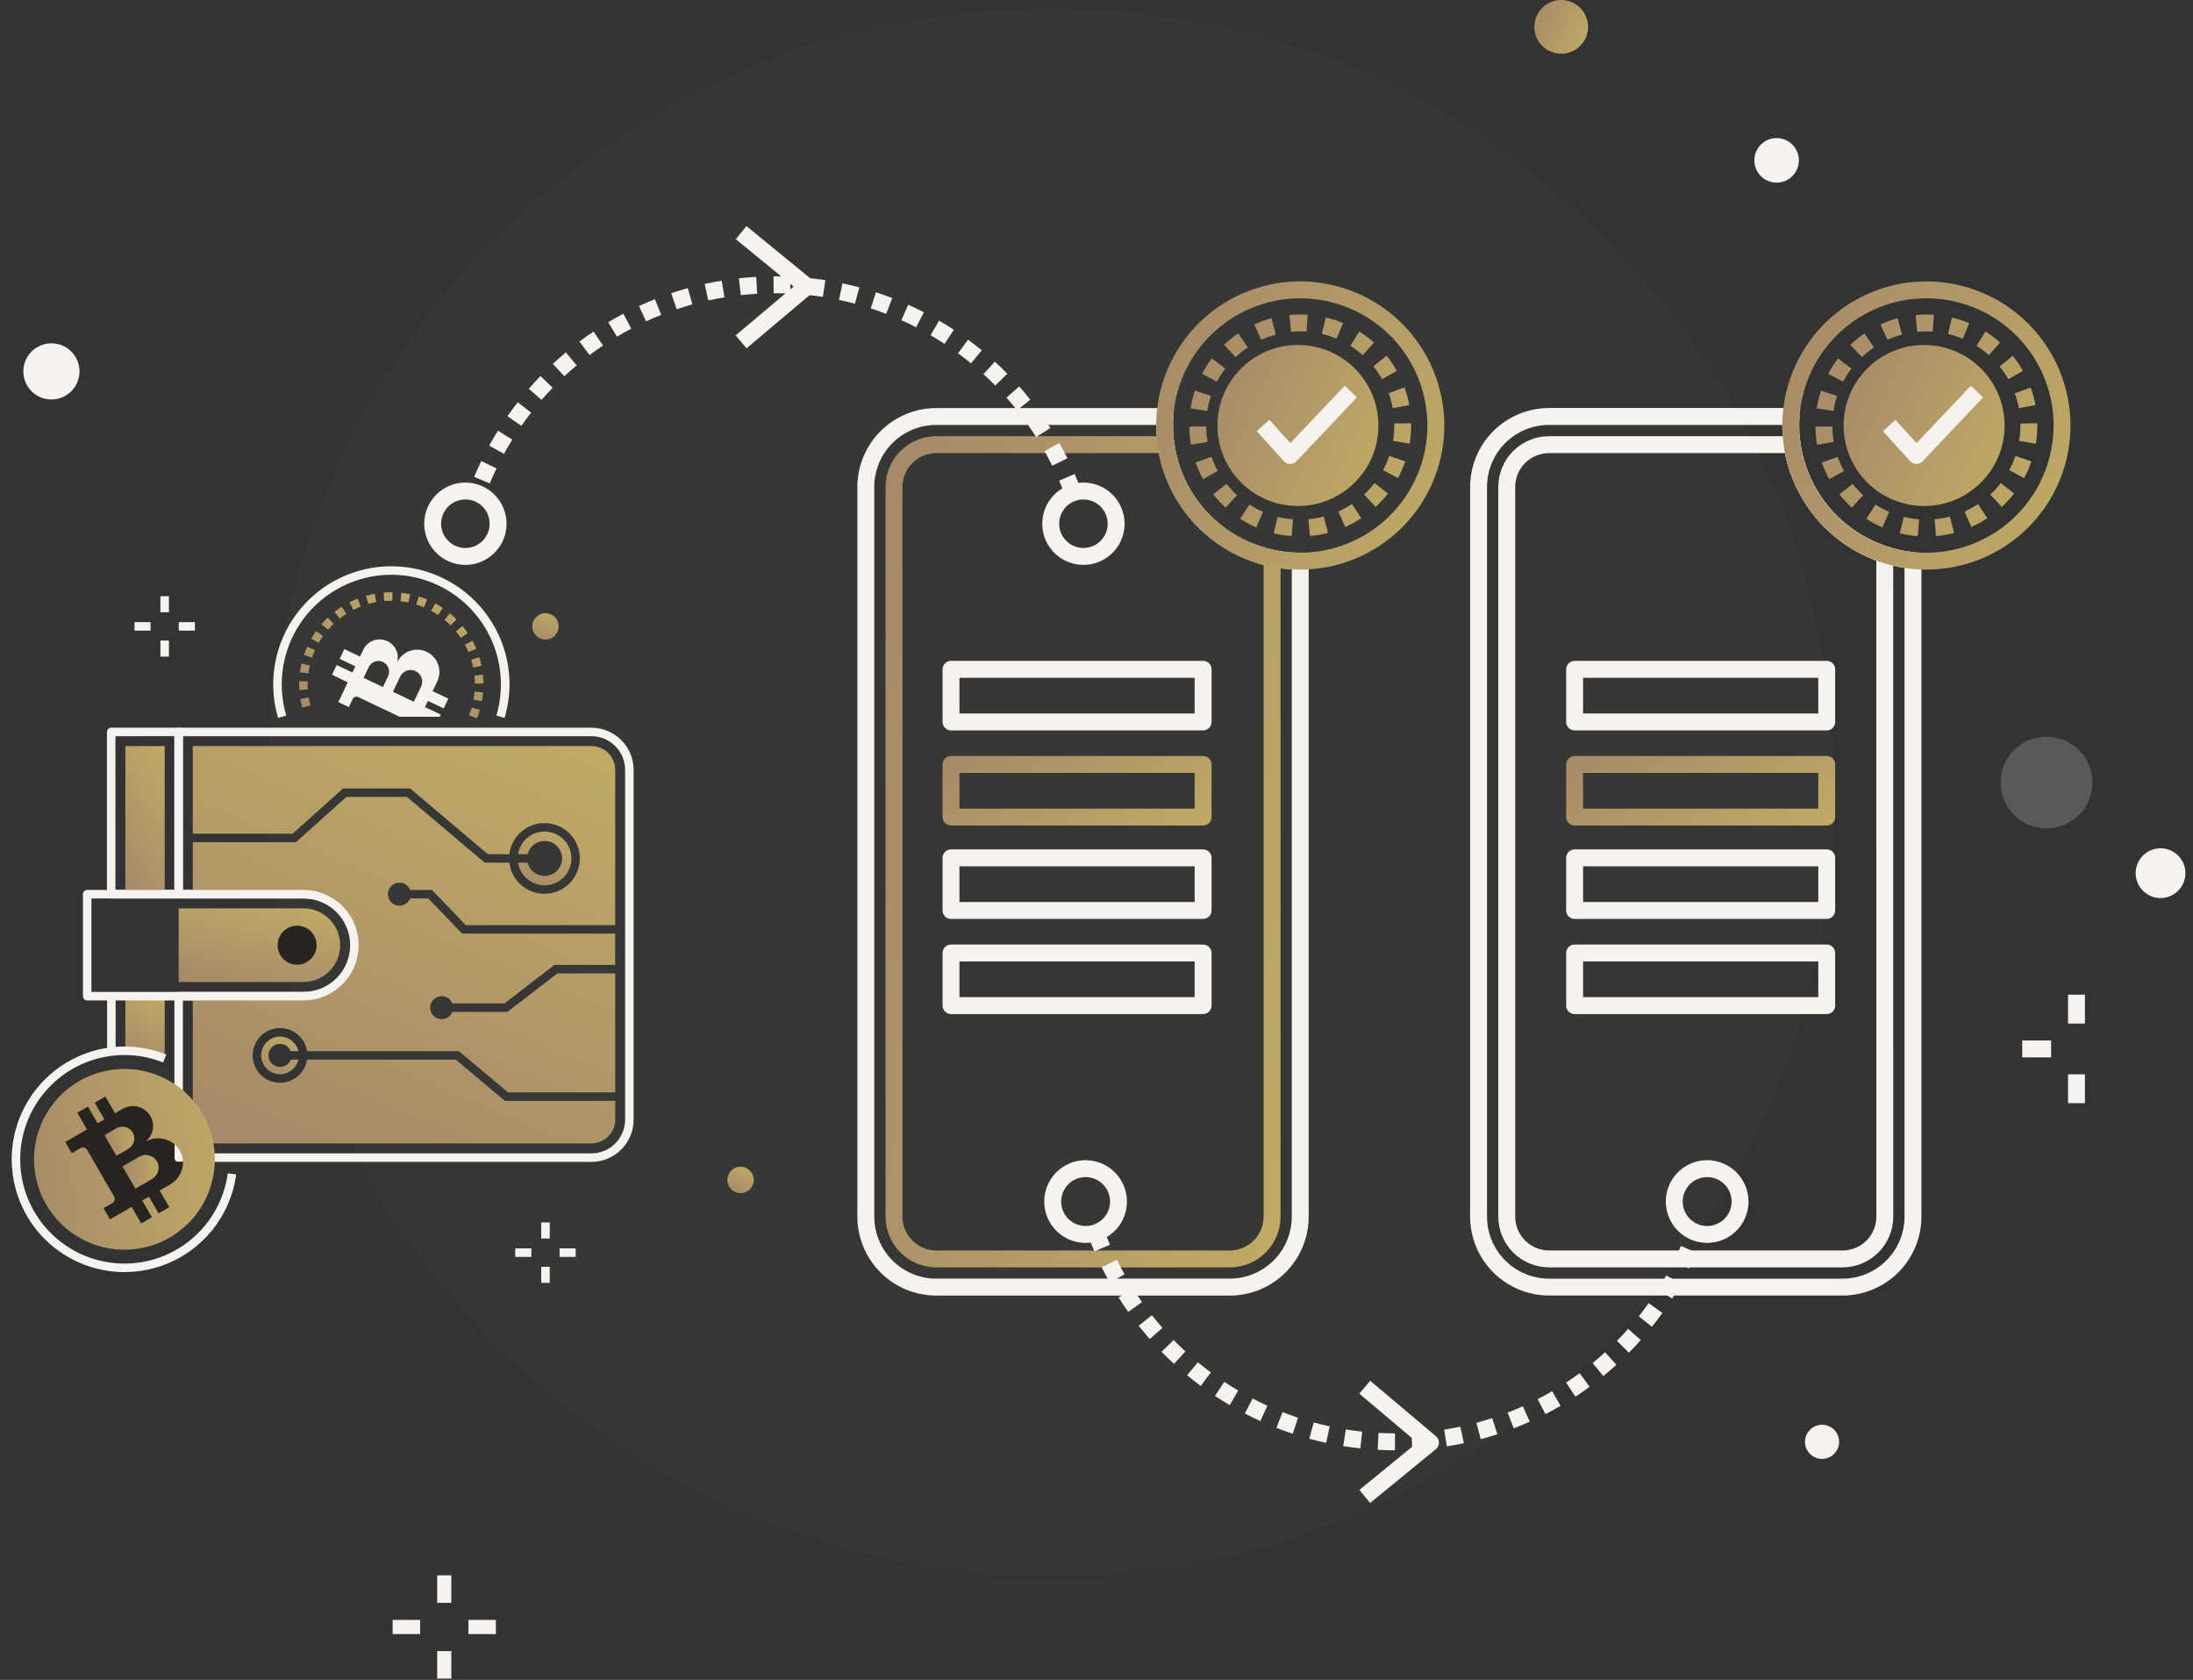 <svg width="282" height="216" viewBox="0 0 282 216" fill="none" xmlns="http://www.w3.org/2000/svg">
<rect x="0" y="0" width="282" height="216" fill="#333333" stroke="none"/>
<path d="M135.119 202.554C190.776 202.554 235.896 157.435 235.896 101.777C235.896 46.119 190.776 1 135.119 1C79.461 1 34.342 46.119 34.342 101.777C34.342 157.435 79.461 202.554 135.119 202.554Z" fill="#C3B075" fill-opacity="0.03"/>
<path opacity="0.2" d="M263.166 106.517C264.333 106.517 265.473 106.171 266.443 105.522C267.414 104.874 268.17 103.953 268.617 102.875C269.063 101.797 269.18 100.61 268.952 99.466C268.725 98.321 268.163 97.27 267.338 96.445C266.512 95.62 265.461 95.058 264.317 94.83C263.172 94.603 261.986 94.719 260.908 95.166C259.83 95.612 258.908 96.369 258.26 97.339C257.612 98.309 257.266 99.45 257.266 100.617C257.266 102.182 257.887 103.682 258.994 104.789C260.1 105.895 261.601 106.517 263.166 106.517Z" fill="#F6F2ED"/>
<path d="M58.038 202.555H56.216V206.091H58.038V202.555Z" fill="#F6F2ED"/>
<path d="M58.038 212.297H56.216V215.833H58.038V212.297Z" fill="#F6F2ED"/>
<path d="M63.767 208.283H60.231V210.105H63.767V208.283Z" fill="#F6F2ED"/>
<path d="M54.024 208.283H50.488V210.105H54.024V208.283Z" fill="#F6F2ED"/>
<path d="M6.612 51.367C8.607 51.367 10.224 49.749 10.224 47.755C10.224 45.76 8.607 44.143 6.612 44.143C4.617 44.143 3 45.76 3 47.755C3 49.749 4.617 51.367 6.612 51.367Z" fill="#F6F2ED"/>
<path d="M277.826 115.472C279.594 115.472 281.027 114.039 281.027 112.271C281.027 110.503 279.594 109.07 277.826 109.07C276.058 109.07 274.625 110.503 274.625 112.271C274.625 114.039 276.058 115.472 277.826 115.472Z" fill="#F6F2ED"/>
<path d="M228.455 23.482C230.037 23.482 231.32 22.199 231.32 20.617C231.32 19.035 230.037 17.752 228.455 17.752C226.873 17.752 225.59 19.035 225.59 20.617C225.59 22.199 226.873 23.482 228.455 23.482Z" fill="#F6F2ED"/>
<path d="M167.199 71.062C163.268 71.066 159.468 69.653 156.495 67.082C153.522 64.51 151.576 60.952 151.015 57.062C151.015 57.047 151.015 57.031 151.009 57.015C150.901 56.253 150.847 55.484 150.847 54.715C150.847 54.351 150.86 53.995 150.887 53.638C150.898 53.489 150.878 53.339 150.829 53.197C150.78 53.056 150.702 52.927 150.6 52.817C150.498 52.707 150.375 52.62 150.238 52.56C150.101 52.5 149.953 52.469 149.803 52.469H120.394C117.706 52.471 115.128 53.539 113.226 55.439C111.325 57.34 110.254 59.916 110.25 62.605V156.44C110.253 159.129 111.323 161.708 113.224 163.609C115.126 165.511 117.705 166.581 120.394 166.584H158.142C160.831 166.581 163.41 165.511 165.312 163.609C167.213 161.708 168.283 159.129 168.286 156.44V72.149C168.286 71.861 168.171 71.584 167.968 71.38C167.764 71.176 167.487 71.062 167.199 71.062ZM166.112 156.435C166.11 158.548 165.269 160.574 163.775 162.068C162.281 163.562 160.255 164.402 158.142 164.405H120.394C118.281 164.402 116.255 163.562 114.761 162.068C113.267 160.574 112.426 158.548 112.424 156.435V62.6C112.427 60.488 113.268 58.463 114.763 56.97C116.257 55.478 118.282 54.638 120.394 54.637H148.673V54.709C148.673 55.569 148.732 56.428 148.851 57.28C148.851 57.295 148.851 57.311 148.856 57.326C149.455 61.559 151.501 65.454 154.646 68.348C157.792 71.243 161.843 72.959 166.111 73.205L166.112 156.435Z" fill="#F6F2ED"/>
<path d="M163.797 70.709C160.521 70.01 157.538 68.322 155.251 65.875C152.964 63.427 151.482 60.337 151.006 57.021L150.874 56.086H120.397C118.669 56.087 117.012 56.773 115.79 57.995C114.567 59.216 113.879 60.872 113.876 62.6V156.435C113.878 158.164 114.565 159.821 115.788 161.044C117.011 162.266 118.668 162.954 120.397 162.956H158.145C159.874 162.954 161.531 162.266 162.754 161.044C163.976 159.821 164.664 158.164 164.666 156.435V70.89L163.797 70.709ZM162.486 156.436C162.485 157.588 162.026 158.693 161.211 159.508C160.396 160.323 159.291 160.782 158.139 160.783H120.397C119.244 160.782 118.139 160.324 117.324 159.509C116.509 158.694 116.05 157.589 116.049 156.436V62.6C116.051 61.448 116.51 60.344 117.326 59.531C118.141 58.717 119.245 58.26 120.397 58.26H149.017C149.689 61.678 151.309 64.839 153.692 67.381C156.075 69.922 159.125 71.742 162.493 72.632V156.432L162.486 156.436Z" fill="url(#paint0_linear_526_8670)"/>
<path d="M246.106 70.989C244.951 70.871 243.811 70.632 242.706 70.276L242.641 70.257C239.747 69.304 237.176 67.564 235.214 65.233C233.253 62.902 231.978 60.071 231.534 57.057C231.534 57.041 231.534 57.024 231.528 57.009C231.419 56.247 231.364 55.478 231.365 54.709C231.365 54.345 231.378 53.989 231.405 53.632C231.416 53.483 231.396 53.333 231.347 53.192C231.297 53.05 231.219 52.921 231.118 52.811C231.016 52.701 230.893 52.614 230.756 52.554C230.619 52.494 230.471 52.463 230.321 52.463H199.188C196.5 52.465 193.922 53.534 192.021 55.434C190.119 57.334 189.049 59.911 189.045 62.599V156.434C189.048 159.123 190.118 161.702 192.019 163.604C193.921 165.505 196.499 166.575 199.189 166.578H236.937C239.626 166.575 242.205 165.505 244.107 163.604C246.008 161.702 247.078 159.123 247.081 156.434V72.069C247.081 71.8 246.981 71.541 246.801 71.341C246.621 71.142 246.373 71.016 246.106 70.989ZM244.906 156.436C244.904 158.549 244.063 160.575 242.569 162.069C241.075 163.563 239.049 164.404 236.936 164.406H199.188C197.075 164.404 195.049 163.563 193.555 162.069C192.061 160.575 191.22 158.549 191.218 156.436V62.6C191.221 60.488 192.062 58.463 193.557 56.971C195.051 55.478 197.076 54.639 199.188 54.637H229.188V54.709C229.187 55.569 229.248 56.428 229.368 57.28C229.368 57.295 229.368 57.31 229.373 57.324C229.872 60.758 231.321 63.984 233.557 66.638C235.793 69.292 238.727 71.268 242.027 72.342C242.048 72.348 242.069 72.355 242.09 72.359C243.009 72.653 243.949 72.874 244.903 73.022V156.434L244.906 156.436Z" fill="#F6F2ED"/>
<path d="M243.45 70.517L242.696 70.274C239.784 69.326 237.195 67.583 235.221 65.241C233.248 62.899 231.968 60.052 231.528 57.021L231.396 56.086H199.188C197.46 56.087 195.803 56.773 194.581 57.995C193.358 59.216 192.67 60.872 192.667 62.6V156.435C192.669 158.164 193.356 159.821 194.579 161.044C195.802 162.266 197.459 162.954 199.188 162.956H236.936C238.665 162.954 240.322 162.266 241.545 161.044C242.768 159.821 243.455 158.164 243.457 156.435L243.45 70.517ZM236.936 160.783H199.188C198.035 160.782 196.931 160.323 196.116 159.508C195.301 158.693 194.842 157.588 194.841 156.436V62.6C194.843 61.448 195.302 60.345 196.117 59.531C196.932 58.718 198.036 58.261 199.188 58.26H229.533C230.15 61.374 231.553 64.278 233.608 66.697C235.664 69.116 238.303 70.97 241.276 72.082L241.283 156.436C241.282 157.588 240.823 158.693 240.008 159.508C239.193 160.323 238.088 160.782 236.936 160.783Z" fill="#F6F2ED"/>
<path d="M234.901 84.973H202.483C202.195 84.973 201.919 85.087 201.715 85.291C201.511 85.495 201.396 85.771 201.396 86.06V92.828C201.396 93.116 201.511 93.392 201.715 93.596C201.919 93.8 202.195 93.915 202.483 93.915H234.901C235.19 93.915 235.466 93.8 235.67 93.596C235.874 93.392 235.988 93.116 235.988 92.828V86.06C235.988 85.771 235.874 85.495 235.67 85.291C235.466 85.087 235.19 84.973 234.901 84.973ZM233.814 91.74H203.569V87.146H233.815L233.814 91.74Z" fill="#F6F2ED"/>
<path d="M234.901 97.203H202.483C202.195 97.203 201.919 97.318 201.715 97.522C201.511 97.725 201.396 98.002 201.396 98.29V105.057C201.396 105.345 201.511 105.622 201.715 105.826C201.919 106.03 202.195 106.144 202.483 106.144H234.901C235.19 106.144 235.466 106.03 235.67 105.826C235.874 105.622 235.988 105.345 235.988 105.057V98.29C235.988 98.002 235.874 97.725 235.67 97.522C235.466 97.318 235.19 97.203 234.901 97.203ZM233.814 103.97H203.569V99.376H233.815L233.814 103.97Z" fill="url(#paint1_linear_526_8670)"/>
<path d="M234.901 109.215H202.483C202.195 109.215 201.919 109.329 201.715 109.533C201.511 109.737 201.396 110.014 201.396 110.302V117.069C201.396 117.357 201.511 117.634 201.715 117.837C201.919 118.041 202.195 118.156 202.483 118.156H234.901C235.19 118.156 235.466 118.041 235.67 117.837C235.874 117.634 235.988 117.357 235.988 117.069V110.302C235.988 110.014 235.874 109.737 235.67 109.533C235.466 109.329 235.19 109.215 234.901 109.215ZM233.814 115.982H203.569V111.388H233.815L233.814 115.982Z" fill="#F6F2ED"/>
<path d="M234.901 121.445H202.483C202.195 121.445 201.919 121.56 201.715 121.764C201.511 121.968 201.396 122.244 201.396 122.532V129.3C201.396 129.589 201.511 129.865 201.715 130.069C201.919 130.273 202.195 130.387 202.483 130.387H234.901C235.19 130.387 235.466 130.273 235.67 130.069C235.874 129.865 235.988 129.589 235.988 129.3V122.532C235.988 122.244 235.874 121.968 235.67 121.764C235.466 121.56 235.19 121.445 234.901 121.445ZM233.814 128.212H203.569V123.618H233.815L233.814 128.212Z" fill="#F6F2ED"/>
<path d="M74.513 43.916L75.813 45.654C76.378 45.23 76.958 44.818 77.538 44.428L76.325 42.628C75.72 43.035 75.109 43.469 74.513 43.916ZM82.167 39.347L83.074 41.322C83.72 41.022 84.374 40.746 85.02 40.489L84.22 38.468C83.541 38.739 82.848 39.034 82.167 39.347ZM78.216 41.428L79.331 43.294C79.931 42.934 80.554 42.586 81.176 42.258L80.163 40.335C79.507 40.681 78.853 41.049 78.216 41.428ZM90.616 36.51L91.083 38.632C91.763 38.483 92.461 38.348 93.16 38.232L92.806 36.087C92.073 36.211 91.341 36.352 90.619 36.51H90.616ZM86.316 37.701L87.007 39.762C87.671 39.539 88.352 39.331 89.033 39.142L88.451 37.048C87.741 37.246 87.018 37.466 86.318 37.701H86.316ZM62.908 57.301L64.808 58.347C65.148 57.728 65.508 57.114 65.875 56.522L64.028 55.376C63.641 55.996 63.268 56.644 62.909 57.298L62.908 57.301ZM60.975 61.318L62.982 62.154C63.25 61.509 63.541 60.86 63.847 60.227L61.889 59.284C61.567 59.949 61.26 60.634 60.976 61.315L60.975 61.318ZM95.018 35.789L95.257 37.95C95.946 37.874 96.657 37.814 97.364 37.773L97.24 35.603C96.494 35.642 95.741 35.705 95.019 35.785L95.018 35.789ZM67.997 49.994L69.639 51.419C70.103 50.884 70.584 50.359 71.067 49.858L69.503 48.35C68.994 48.875 68.487 49.427 67.998 49.99L67.997 49.994ZM65.258 53.512L67.041 54.756C67.441 54.177 67.867 53.605 68.295 53.056L66.58 51.722C66.129 52.296 65.684 52.899 65.259 53.509L65.258 53.512ZM71.092 46.784L72.573 48.374C73.092 47.891 73.625 47.419 74.159 46.974L72.759 45.308C72.202 45.775 71.641 46.275 71.093 46.781L71.092 46.784ZM131.054 49.684L129.426 51.125C129.889 51.648 130.347 52.194 130.785 52.746L132.485 51.395C132.028 50.808 131.541 50.232 131.056 49.675L131.054 49.684ZM133.829 53.178L132.057 54.438C132.464 55.01 132.857 55.6 133.237 56.194L135.073 55.031C134.678 54.4 134.26 53.775 133.831 53.175L133.829 53.178ZM127.929 46.504L126.463 48.104C126.979 48.575 127.491 49.07 127.986 49.572L129.536 48.048C129.013 47.519 128.473 46.997 127.928 46.5L127.929 46.504ZM136.221 56.947L134.321 58.011C134.665 58.624 134.997 59.253 135.308 59.883L137.257 58.921C136.932 58.253 136.583 57.589 136.22 56.943L136.221 56.947ZM138.196 60.947L136.196 61.804C136.471 62.444 136.733 63.104 136.976 63.77L139.018 63.023C138.762 62.321 138.485 61.623 138.195 60.946L138.196 60.947ZM123.196 45.422C123.758 45.836 124.32 46.273 124.864 46.722L126.244 45.042C125.67 44.57 125.077 44.109 124.484 43.673L123.196 45.422ZM103.706 37.908C104.406 37.979 105.114 38.07 105.806 38.177L106.138 36.029C105.411 35.917 104.667 35.821 103.926 35.746L103.706 37.908ZM107.883 38.557C108.569 38.702 109.261 38.867 109.94 39.048L110.501 36.948C109.785 36.757 109.054 36.583 108.331 36.43L107.883 38.557ZM119.664 43.1C120.264 43.453 120.872 43.827 121.464 44.214L122.658 42.399C122.038 41.991 121.401 41.599 120.763 41.223L119.664 43.1ZM99.464 35.532L99.488 37.706H99.704C100.326 37.706 100.962 37.721 101.595 37.752L101.695 35.581C101.012 35.548 100.326 35.514 99.658 35.532H99.464ZM115.907 41.166C116.542 41.45 117.183 41.759 117.807 42.082L118.802 40.149C118.14 39.809 117.463 39.483 116.792 39.183L115.907 41.166ZM111.966 39.647C112.628 39.862 113.298 40.1 113.956 40.354L114.739 38.326C114.039 38.058 113.339 37.807 112.639 37.58L111.966 39.647Z" fill="#F6F2ED"/>
<path d="M59.845 62.047C58.798 62.047 57.775 62.357 56.904 62.939C56.034 63.52 55.355 64.347 54.955 65.314C54.554 66.281 54.449 67.346 54.654 68.373C54.858 69.399 55.362 70.342 56.102 71.083C56.842 71.823 57.785 72.327 58.812 72.531C59.839 72.735 60.903 72.631 61.87 72.23C62.837 71.829 63.664 71.151 64.246 70.281C64.827 69.41 65.138 68.387 65.138 67.34C65.136 65.937 64.578 64.591 63.585 63.599C62.593 62.607 61.248 62.049 59.845 62.047ZM59.845 70.46C59.228 70.46 58.624 70.277 58.111 69.934C57.598 69.591 57.198 69.104 56.962 68.534C56.726 67.964 56.664 67.336 56.785 66.731C56.905 66.126 57.202 65.57 57.639 65.134C58.075 64.697 58.631 64.4 59.236 64.28C59.841 64.159 60.469 64.221 61.039 64.457C61.609 64.694 62.096 65.093 62.439 65.606C62.782 66.12 62.965 66.723 62.965 67.34C62.964 68.167 62.635 68.96 62.05 69.545C61.465 70.13 60.672 70.459 59.845 70.46Z" fill="#F6F2ED"/>
<path d="M139.319 62.047C138.273 62.047 137.249 62.357 136.379 62.939C135.508 63.52 134.83 64.347 134.429 65.314C134.029 66.281 133.924 67.346 134.128 68.373C134.332 69.399 134.836 70.342 135.577 71.083C136.317 71.823 137.26 72.327 138.287 72.531C139.313 72.735 140.378 72.631 141.345 72.23C142.312 71.829 143.139 71.151 143.72 70.281C144.302 69.41 144.612 68.387 144.612 67.34C144.611 65.937 144.052 64.591 143.06 63.599C142.068 62.607 140.723 62.049 139.319 62.047ZM139.319 70.46C138.702 70.46 138.099 70.277 137.586 69.934C137.073 69.591 136.673 69.104 136.437 68.534C136.201 67.964 136.139 67.336 136.259 66.731C136.38 66.126 136.677 65.57 137.113 65.134C137.55 64.697 138.105 64.4 138.711 64.28C139.316 64.159 139.943 64.221 140.513 64.457C141.083 64.694 141.571 65.093 141.914 65.606C142.256 66.12 142.439 66.723 142.439 67.34C142.439 68.167 142.11 68.96 141.525 69.545C140.94 70.13 140.147 70.459 139.319 70.46Z" fill="#F6F2ED"/>
<path d="M177.155 186.412C177.894 186.452 178.644 186.473 179.384 186.474V184.3C178.684 184.3 177.97 184.279 177.268 184.241L177.155 186.412ZM160.076 181.749C160.736 182.092 161.411 182.421 162.076 182.724L162.976 180.744C162.342 180.457 161.703 180.144 161.076 179.82L160.076 181.749ZM172.721 185.935C173.447 186.052 174.191 186.152 174.931 186.235L175.163 184.074C174.463 183.998 173.756 183.904 173.063 183.793L172.721 185.935ZM156.236 179.487C156.855 179.897 157.491 180.295 158.127 180.669L159.227 178.795C158.627 178.44 158.027 178.064 157.435 177.675L156.236 179.487ZM168.361 184.992C169.071 185.186 169.8 185.364 170.529 185.521L170.987 183.397C170.297 183.248 169.606 183.078 168.934 182.897L168.361 184.992ZM164.133 183.592C164.818 183.861 165.524 184.115 166.233 184.348L166.916 182.285C166.248 182.064 165.578 181.822 164.929 181.568L164.133 183.592ZM143.614 161.975L141.664 162.935C141.991 163.599 142.34 164.265 142.702 164.911L144.602 163.848C144.255 163.235 143.924 162.604 143.614 161.975ZM141.944 158.082L139.902 158.829C140.159 159.529 140.436 160.229 140.727 160.906L142.727 160.049C142.454 159.409 142.191 158.747 141.944 158.082ZM152.649 176.829C153.216 177.299 153.807 177.762 154.405 178.205L155.7 176.459C155.133 176.039 154.574 175.601 154.035 175.159L152.649 176.829ZM145.677 165.665L143.84 166.827C144.24 167.456 144.655 168.079 145.082 168.681L146.855 167.423C146.455 166.854 146.059 166.262 145.682 165.666L145.677 165.665ZM149.367 173.812C149.891 174.348 150.431 174.871 150.967 175.365L152.436 173.765C151.925 173.297 151.414 172.802 150.917 172.294L149.367 173.812ZM148.124 169.112L146.424 170.462C146.879 171.036 147.359 171.612 147.852 172.172L149.485 170.737C149.018 170.21 148.561 169.662 148.129 169.117L148.124 169.112ZM210.724 169.241L212.424 170.596C212.883 170.02 213.335 169.422 213.768 168.817L212.001 167.552C211.598 168.132 211.169 168.7 210.733 169.246L210.724 169.241ZM207.916 172.403L209.464 173.93C209.981 173.405 210.495 172.857 210.987 172.302L209.363 170.859C208.903 171.391 208.416 171.91 207.924 172.408L207.916 172.403ZM204.791 175.255L206.169 176.935C206.746 176.462 207.314 175.971 207.856 175.476L206.391 173.87C205.885 174.344 205.344 174.81 204.799 175.26L204.791 175.255ZM213.184 165.801L215.016 166.97C215.416 166.342 215.803 165.699 216.165 165.06L214.273 163.99C213.944 164.601 213.573 165.21 213.193 165.806L213.184 165.801ZM217.009 158.074L216.947 158.241L218.982 159.004L219.047 158.828L217.009 158.074ZM215.266 162.122L217.212 163.091C217.543 162.426 217.859 161.746 218.153 161.07L216.153 160.207C215.888 160.852 215.589 161.497 215.274 162.127L215.266 162.122ZM181.503 184.252L181.61 186.423C182.349 186.386 183.097 186.33 183.834 186.254L183.612 184.092C182.914 184.163 182.204 184.217 181.503 184.252ZM185.71 183.819L186.046 185.967C186.782 185.852 187.52 185.716 188.24 185.567L187.79 183.44C187.107 183.582 186.408 183.71 185.71 183.819ZM189.848 182.944L190.41 185.044C191.122 184.854 191.842 184.644 192.551 184.409L191.879 182.342C191.206 182.561 190.523 182.763 189.844 182.944H189.848ZM201.39 177.766L202.583 179.583C203.2 179.183 203.816 178.749 204.415 178.31L203.129 176.558C202.56 176.976 201.974 177.382 201.39 177.766ZM197.735 179.899L198.728 181.832C199.381 181.496 200.039 181.132 200.684 180.76L199.59 178.882C198.977 179.239 198.353 179.582 197.735 179.899ZM193.873 181.632L194.656 183.66C195.343 183.395 196.036 183.106 196.716 182.801L195.827 180.817C195.181 181.106 194.524 181.382 193.873 181.632Z" fill="#F6F2ED"/>
<path d="M219.526 149.176C218.474 149.176 217.446 149.488 216.572 150.072C215.698 150.656 215.016 151.486 214.614 152.458C214.211 153.43 214.106 154.499 214.311 155.53C214.516 156.561 215.023 157.509 215.766 158.252C216.51 158.996 217.457 159.502 218.489 159.708C219.52 159.913 220.589 159.807 221.561 159.405C222.532 159.003 223.363 158.321 223.947 157.447C224.531 156.572 224.843 155.544 224.843 154.493C224.841 153.083 224.281 151.732 223.284 150.735C222.287 149.738 220.936 149.177 219.526 149.176ZM219.526 157.637C218.904 157.637 218.297 157.452 217.78 157.107C217.263 156.762 216.86 156.271 216.622 155.696C216.384 155.122 216.322 154.49 216.443 153.88C216.565 153.271 216.864 152.71 217.304 152.271C217.744 151.831 218.304 151.532 218.913 151.411C219.523 151.29 220.155 151.352 220.729 151.59C221.304 151.828 221.795 152.231 222.14 152.748C222.485 153.265 222.669 153.873 222.669 154.495C222.668 155.328 222.336 156.126 221.747 156.715C221.158 157.304 220.359 157.636 219.526 157.637Z" fill="#F6F2ED"/>
<path d="M139.597 149.176C138.546 149.176 137.518 149.488 136.644 150.072C135.769 150.657 135.088 151.487 134.686 152.459C134.283 153.43 134.178 154.499 134.384 155.531C134.589 156.562 135.095 157.509 135.839 158.253C136.583 158.996 137.53 159.503 138.561 159.708C139.593 159.913 140.662 159.807 141.633 159.405C142.605 159.002 143.435 158.321 144.019 157.447C144.603 156.572 144.915 155.544 144.915 154.493C144.914 153.083 144.353 151.731 143.356 150.734C142.359 149.738 141.007 149.177 139.597 149.176ZM139.597 157.637C138.976 157.636 138.368 157.452 137.852 157.106C137.335 156.761 136.933 156.27 136.695 155.695C136.457 155.121 136.395 154.489 136.517 153.879C136.638 153.27 136.938 152.71 137.378 152.271C137.817 151.831 138.377 151.532 138.987 151.411C139.596 151.29 140.228 151.352 140.802 151.59C141.377 151.828 141.867 152.231 142.213 152.748C142.558 153.265 142.742 153.872 142.742 154.494C142.741 155.327 142.409 156.127 141.82 156.716C141.23 157.305 140.431 157.636 139.597 157.637Z" fill="#F6F2ED"/>
<path d="M104.44 35.987L95.989 29.068L94.612 30.751L102.051 36.84L94.6 43.122L96 44.783L104.451 37.659C104.573 37.556 104.67 37.428 104.737 37.283C104.804 37.138 104.838 36.98 104.837 36.821C104.836 36.661 104.799 36.504 104.731 36.36C104.662 36.216 104.563 36.089 104.44 35.987Z" fill="#F6F2ED"/>
<path d="M184.648 184.662L176.197 177.537L174.797 179.198L182.247 185.481L174.809 191.569L176.186 193.252L184.637 186.334C184.76 186.233 184.86 186.106 184.929 185.962C184.998 185.818 185.034 185.661 185.035 185.501C185.036 185.341 185.002 185.183 184.936 185.038C184.869 184.893 184.771 184.765 184.649 184.662H184.648Z" fill="#F6F2ED"/>
<path d="M247.422 65.061C253.14 65.061 257.774 60.427 257.774 54.709C257.774 48.992 253.14 44.357 247.422 44.357C241.705 44.357 237.07 48.992 237.07 54.709C237.07 60.427 241.705 65.061 247.422 65.061Z" fill="url(#paint2_linear_526_8670)"/>
<path d="M247.719 36.182C244.055 36.182 240.473 37.268 237.426 39.304C234.379 41.34 232.004 44.234 230.602 47.619C229.199 51.005 228.833 54.73 229.547 58.324C230.262 61.918 232.027 65.22 234.618 67.811C237.209 70.402 240.511 72.167 244.105 72.882C247.699 73.597 251.424 73.23 254.81 71.827C258.195 70.425 261.089 68.05 263.125 65.003C265.161 61.956 266.247 58.374 266.247 54.71C266.242 49.797 264.288 45.088 260.815 41.614C257.341 38.141 252.632 36.187 247.719 36.182ZM247.719 71.065C244.485 71.065 241.323 70.106 238.634 68.308C235.944 66.511 233.848 63.957 232.61 60.969C231.372 57.981 231.049 54.693 231.68 51.52C232.311 48.348 233.868 45.434 236.155 43.147C238.443 40.859 241.357 39.302 244.529 38.671C247.701 38.04 250.99 38.364 253.978 39.602C256.966 40.839 259.52 42.935 261.317 45.625C263.114 48.314 264.073 51.476 264.073 54.711C264.068 59.046 262.344 63.203 259.278 66.269C256.212 69.335 252.055 71.06 247.719 71.065Z" fill="url(#paint3_linear_526_8670)"/>
<path d="M253.435 49.598L246.453 56.97L243.736 53.979L242.127 55.441L245.627 59.3C245.728 59.41 245.85 59.499 245.986 59.56C246.123 59.621 246.27 59.654 246.42 59.656H246.431C246.579 59.656 246.725 59.626 246.861 59.567C246.996 59.509 247.119 59.423 247.22 59.316L255.008 51.093L253.435 49.598Z" fill="#F6F2ED"/>
<path d="M166.901 65.061C172.618 65.061 177.253 60.427 177.253 54.709C177.253 48.992 172.618 44.357 166.901 44.357C161.184 44.357 156.549 48.992 156.549 54.709C156.549 60.427 161.184 65.061 166.901 65.061Z" fill="url(#paint4_linear_526_8670)"/>
<path d="M167.199 36.182C163.534 36.182 159.952 37.268 156.905 39.304C153.858 41.34 151.484 44.234 150.081 47.619C148.679 51.005 148.312 54.73 149.027 58.324C149.742 61.918 151.506 65.22 154.098 67.811C156.689 70.402 159.99 72.167 163.584 72.882C167.178 73.597 170.904 73.23 174.289 71.827C177.675 70.425 180.568 68.05 182.604 65.003C184.64 61.956 185.727 58.374 185.727 54.71C185.721 49.797 183.768 45.088 180.294 41.614C176.821 38.141 172.111 36.187 167.199 36.182ZM167.199 71.065C163.964 71.065 160.802 70.106 158.113 68.309C155.423 66.513 153.327 63.959 152.088 60.971C150.85 57.982 150.526 54.694 151.157 51.522C151.788 48.349 153.345 45.435 155.632 43.148C157.919 40.86 160.833 39.302 164.005 38.671C167.177 38.04 170.466 38.364 173.454 39.601C176.443 40.839 178.997 42.935 180.794 45.624C182.591 48.313 183.551 51.475 183.551 54.71C183.546 59.045 181.822 63.202 178.756 66.268C175.691 69.334 171.535 71.059 167.199 71.065Z" fill="url(#paint5_linear_526_8670)"/>
<path d="M155.711 50.905L153.648 50.223C153.401 50.968 153.217 51.733 153.097 52.508L155.245 52.839C155.347 52.183 155.503 51.536 155.711 50.905ZM157.563 47.391L155.831 46.076C155.357 46.702 154.935 47.365 154.569 48.059L156.492 49.071C156.802 48.484 157.16 47.924 157.563 47.395V47.391ZM155.104 54.828L152.93 54.849C152.938 55.633 153.009 56.415 153.144 57.187L155.285 56.812C155.171 56.158 155.11 55.496 155.104 54.832V54.828ZM155.791 58.737L153.742 59.462C154.003 60.202 154.325 60.918 154.705 61.604L156.605 60.552C156.284 59.972 156.012 59.367 155.791 58.742V58.737ZM164.06 43.019L163.497 40.919C162.739 41.123 161.999 41.389 161.285 41.713L162.185 43.691C162.791 43.418 163.419 43.195 164.063 43.024L164.06 43.019ZM177.731 48.75L179.622 47.679C179.235 46.997 178.793 46.348 178.3 45.738L176.611 47.105C177.028 47.624 177.403 48.176 177.731 48.755V48.75ZM179.091 52.478L181.228 52.078C181.083 51.307 180.876 50.549 180.607 49.811L178.565 50.557C178.793 51.183 178.969 51.827 179.091 52.482V52.478ZM160.448 44.666L159.234 42.866C158.583 43.305 157.97 43.796 157.4 44.334L158.893 45.913C159.376 45.457 159.897 45.041 160.449 44.67L160.448 44.666ZM157.711 62.209L156.011 63.559C156.496 64.174 157.031 64.747 157.611 65.274L159.071 63.665C158.579 63.219 158.125 62.733 157.712 62.213L157.711 62.209ZM181.465 54.42L179.291 54.454V54.704C179.291 55.37 179.237 56.034 179.129 56.69L181.274 57.044C181.4 56.268 181.464 55.483 181.464 54.696L181.465 54.42ZM175.415 63.581L176.89 65.181C177.466 64.649 177.997 64.07 178.478 63.449L176.76 62.117C176.352 62.643 175.902 63.134 175.415 63.586V63.581ZM159.475 66.706C160.134 67.132 160.828 67.502 161.549 67.812L162.409 65.812C161.798 65.549 161.211 65.235 160.652 64.875L159.475 66.706ZM172.101 65.766L172.981 67.754C173.697 67.436 174.387 67.059 175.042 66.627L173.842 64.813C173.289 65.18 172.707 65.501 172.101 65.771V65.766ZM177.849 60.446L179.762 61.476C180.134 60.786 180.449 60.066 180.703 59.323L178.647 58.623C178.431 59.254 178.164 59.865 177.849 60.451V60.446ZM174.802 42.626L173.642 44.464C174.204 44.82 174.737 45.222 175.235 45.664L176.678 44.04C176.092 43.52 175.464 43.049 174.802 42.631V42.626ZM170.479 40.813L169.979 42.929C170.626 43.082 171.259 43.288 171.873 43.545L172.714 41.545C171.99 41.242 171.242 40.999 170.479 40.818V40.813ZM165.809 40.501L166.019 42.665C166.681 42.601 167.347 42.591 168.011 42.635L168.158 40.467C167.375 40.415 166.589 40.427 165.809 40.505V40.501ZM163.778 68.562C164.539 68.749 165.315 68.872 166.097 68.932L166.263 66.764C165.599 66.714 164.942 66.609 164.296 66.45L163.778 68.562ZM168.258 66.754L168.445 68.919C169.227 68.852 170.002 68.721 170.762 68.525L170.22 66.419C169.578 66.587 168.923 66.7 168.263 66.759L168.258 66.754Z" fill="url(#paint6_linear_526_8670)"/>
<path d="M236.231 50.91L234.168 50.228C233.922 50.973 233.738 51.737 233.618 52.513L235.766 52.844C235.867 52.187 236.023 51.54 236.231 50.91ZM235.623 54.834L233.449 54.855C233.457 55.639 233.529 56.42 233.663 57.193L235.804 56.818C235.69 56.162 235.629 55.499 235.623 54.834ZM238.083 47.398L236.351 46.083C235.877 46.708 235.455 47.371 235.089 48.066L237.012 49.078C237.322 48.489 237.68 47.927 238.082 47.397L238.083 47.398ZM236.31 58.744L234.261 59.469C234.523 60.208 234.845 60.924 235.224 61.61L237.124 60.559C236.804 59.977 236.532 59.369 236.31 58.743V58.744ZM258.25 48.759L260.141 47.688C259.755 47.005 259.312 46.356 258.819 45.747L257.13 47.114C257.549 47.63 257.924 48.18 258.252 48.758L258.25 48.759ZM259.61 52.486L261.747 52.086C261.603 51.315 261.396 50.557 261.127 49.82L259.085 50.564C259.313 51.189 259.488 51.831 259.61 52.485V52.486ZM240.969 44.672L239.755 42.872C239.105 43.31 238.491 43.801 237.921 44.34L239.414 45.919C239.897 45.461 240.418 45.044 240.969 44.672ZM238.23 62.21L236.53 63.56C237.016 64.174 237.551 64.748 238.13 65.275L239.59 63.666C239.098 63.218 238.643 62.731 238.23 62.21ZM244.58 43.021L244.017 40.921C243.259 41.124 242.52 41.39 241.805 41.715L242.705 43.693C243.311 43.419 243.937 43.196 244.579 43.025L244.58 43.021ZM258.369 60.448L260.282 61.478C260.654 60.787 260.969 60.067 261.223 59.325L259.167 58.625C258.951 59.254 258.684 59.865 258.368 60.452L258.369 60.448ZM255.322 42.628L254.162 44.466C254.725 44.822 255.258 45.223 255.756 45.666L257.199 44.042C256.613 43.522 255.985 43.05 255.321 42.633L255.322 42.628ZM239.994 66.71C240.654 67.135 241.347 67.505 242.068 67.816L242.929 65.816C242.319 65.552 241.731 65.239 241.172 64.879L239.994 66.71ZM255.934 63.585L257.409 65.185C257.985 64.652 258.517 64.073 258.997 63.453L257.279 62.121C256.872 62.645 256.422 63.136 255.934 63.587V63.585ZM261.984 54.424L259.81 54.459V54.707C259.81 55.372 259.756 56.036 259.648 56.693L261.793 57.047C261.92 56.27 261.984 55.485 261.984 54.699V54.424ZM252.619 65.77L253.499 67.758C254.216 67.439 254.905 67.062 255.56 66.631L254.36 64.817C253.808 65.183 253.226 65.502 252.62 65.772L252.619 65.77ZM244.297 68.57C245.059 68.756 245.834 68.88 246.616 68.94L246.782 66.772C246.119 66.722 245.461 66.616 244.815 66.458L244.297 68.57ZM250.997 40.821L250.497 42.937C251.144 43.09 251.778 43.295 252.391 43.553L253.232 41.553C252.509 41.248 251.762 41.002 250.999 40.82L250.997 40.821ZM246.326 40.508L246.537 42.672C246.923 42.634 247.312 42.615 247.697 42.615C247.97 42.615 248.254 42.623 248.529 42.642L248.676 40.474C248.359 40.452 248.04 40.441 247.719 40.441C247.255 40.434 246.79 40.457 246.328 40.51L246.326 40.508ZM248.775 66.762L248.962 68.927C249.744 68.86 250.519 68.728 251.279 68.533L250.737 66.427C250.094 66.592 249.439 66.704 248.777 66.761L248.775 66.762Z" fill="url(#paint7_linear_526_8670)"/>
<path d="M172.915 49.598L165.933 56.97L163.216 53.979L161.607 55.441L165.107 59.3C165.208 59.41 165.33 59.499 165.467 59.56C165.603 59.621 165.751 59.654 165.9 59.656H165.911C166.059 59.656 166.205 59.626 166.341 59.567C166.477 59.509 166.599 59.423 166.7 59.316L174.488 51.093L172.915 49.598Z" fill="#F6F2ED"/>
<path d="M268.104 127.893H265.93V131.609H268.104V127.893Z" fill="#F6F2ED"/>
<path d="M268.104 138.131H265.93V141.847H268.104V138.131Z" fill="#F6F2ED"/>
<path d="M263.757 133.783H260.041V135.957H263.757V133.783Z" fill="#F6F2ED"/>
<path d="M200.754 6.91C202.662 6.91 204.209 5.363 204.209 3.455C204.209 1.547 202.662 0 200.754 0C198.846 0 197.299 1.547 197.299 3.455C197.299 5.363 198.846 6.91 200.754 6.91Z" fill="url(#paint8_linear_526_8670)"/>
<path d="M234.3 187.583C235.513 187.583 236.495 186.601 236.495 185.388C236.495 184.176 235.513 183.193 234.3 183.193C233.088 183.193 232.105 184.176 232.105 185.388C232.105 186.601 233.088 187.583 234.3 187.583Z" fill="#F6F2ED"/>
<path d="M154.709 84.973H122.291C122.003 84.973 121.726 85.087 121.522 85.291C121.319 85.495 121.204 85.771 121.204 86.06V92.828C121.204 93.116 121.319 93.392 121.522 93.596C121.726 93.8 122.003 93.915 122.291 93.915H154.709C154.997 93.915 155.274 93.8 155.478 93.596C155.682 93.392 155.796 93.116 155.796 92.828V86.06C155.796 85.771 155.682 85.495 155.478 85.291C155.274 85.087 154.997 84.973 154.709 84.973ZM153.622 91.74H123.377V87.146H153.623L153.622 91.74Z" fill="#F6F2ED"/>
<path d="M154.709 97.203H122.291C122.003 97.203 121.726 97.318 121.522 97.522C121.319 97.725 121.204 98.002 121.204 98.29V105.057C121.204 105.345 121.319 105.622 121.522 105.826C121.726 106.03 122.003 106.144 122.291 106.144H154.709C154.997 106.144 155.274 106.03 155.478 105.826C155.682 105.622 155.796 105.345 155.796 105.057V98.29C155.796 98.002 155.682 97.725 155.478 97.522C155.274 97.318 154.997 97.203 154.709 97.203ZM153.622 103.97H123.377V99.376H153.623L153.622 103.97Z" fill="url(#paint9_linear_526_8670)"/>
<path d="M154.709 109.215H122.291C122.003 109.215 121.726 109.329 121.522 109.533C121.319 109.737 121.204 110.014 121.204 110.302V117.069C121.204 117.357 121.319 117.634 121.522 117.837C121.726 118.041 122.003 118.156 122.291 118.156H154.709C154.997 118.156 155.274 118.041 155.478 117.837C155.682 117.634 155.796 117.357 155.796 117.069V110.302C155.796 110.014 155.682 109.737 155.478 109.533C155.274 109.329 154.997 109.215 154.709 109.215ZM153.622 115.982H123.377V111.388H153.623L153.622 115.982Z" fill="#F6F2ED"/>
<path d="M154.709 121.445H122.291C122.003 121.445 121.726 121.56 121.522 121.764C121.319 121.968 121.204 122.244 121.204 122.532V129.3C121.204 129.589 121.319 129.865 121.522 130.069C121.726 130.273 122.003 130.387 122.291 130.387H154.709C154.997 130.387 155.274 130.273 155.478 130.069C155.682 129.865 155.796 129.589 155.796 129.3V122.532C155.796 122.244 155.682 121.968 155.478 121.764C155.274 121.56 154.997 121.445 154.709 121.445ZM153.622 128.212H123.377V123.618H153.623L153.622 128.212Z" fill="#F6F2ED"/>
<path d="M61.328 92.361C61.469 92.007 61.594 91.642 61.7 91.277L60.649 90.977C60.549 91.308 60.44 91.64 60.312 91.961L61.328 92.361ZM40.648 81.149C40.43 81.458 40.223 81.783 40.033 82.116L40.983 82.658C41.155 82.358 41.343 82.058 41.541 81.78L40.648 81.149ZM39.514 83.142C39.358 83.49 39.214 83.849 39.094 84.209L40.13 84.56C40.241 84.233 40.369 83.907 40.511 83.592L39.514 83.142ZM61.965 90.166C62.035 89.791 62.087 89.408 62.12 89.03L61.031 88.935C61.001 89.278 60.954 89.625 60.89 89.965L61.965 90.166ZM38.621 89.866C38.682 90.242 38.761 90.619 38.857 90.987L39.915 90.711C39.828 90.376 39.756 90.034 39.701 89.693L38.621 89.866ZM48.385 77.421L48.185 76.345C47.811 76.414 47.436 76.502 47.069 76.606L47.369 77.658C47.705 77.559 48.046 77.479 48.385 77.417V77.421ZM38.477 87.581C38.464 87.965 38.469 88.347 38.493 88.727L39.585 88.659C39.563 88.315 39.558 87.967 39.57 87.619L38.477 87.581ZM42.144 79.421C41.868 79.684 41.602 79.963 41.354 80.251L42.182 80.965C42.407 80.704 42.648 80.451 42.898 80.213L42.144 79.421ZM46.386 77.992L45.986 76.974C45.632 77.113 45.28 77.274 44.941 77.444L45.441 78.419C45.745 78.257 46.064 78.113 46.386 77.987V77.992ZM44.534 78.934L43.947 78.011C43.625 78.211 43.311 78.438 43.011 78.673L43.685 79.534C43.957 79.317 44.242 79.115 44.534 78.929V78.934ZM54.505 78.095L54.932 77.088C54.582 76.94 54.22 76.806 53.857 76.688L53.528 77.731C53.858 77.835 54.187 77.956 54.505 78.091V78.095ZM52.522 77.472L52.747 76.402C52.374 76.324 51.993 76.263 51.615 76.221L51.496 77.308C51.838 77.342 52.183 77.397 52.521 77.468L52.522 77.472ZM61.071 87.895L62.165 87.884C62.165 87.504 62.138 87.119 62.098 86.74L61.011 86.857C61.047 87.196 61.067 87.542 61.071 87.891V87.895ZM56.333 79.084L56.944 78.177C56.629 77.964 56.299 77.765 55.963 77.583L55.443 78.545C55.747 78.706 56.047 78.887 56.333 79.08V79.084ZM49.324 76.193L49.417 77.282C49.717 77.256 50.023 77.244 50.327 77.244H50.455L50.472 76.15H50.327C49.994 76.142 49.655 76.16 49.324 76.188V76.193ZM57.935 80.406L58.71 79.634C58.442 79.365 58.157 79.105 57.862 78.863L57.162 79.707C57.434 79.922 57.694 80.157 57.935 80.401V80.406ZM60.849 85.829L61.92 85.608C61.843 85.235 61.747 84.862 61.634 84.499L60.594 84.816C60.694 85.142 60.779 85.485 60.849 85.824V85.829ZM59.249 82.013L60.158 81.405C59.946 81.088 59.717 80.779 59.476 80.485L58.63 81.178C58.851 81.442 59.059 81.721 59.251 82.008L59.249 82.013ZM38.777 85.313C38.691 85.683 38.621 86.062 38.571 86.441L39.655 86.585C39.701 86.242 39.764 85.897 39.842 85.561L38.777 85.313ZM60.234 83.842L61.243 83.42C61.096 83.069 60.931 82.72 60.751 82.386L59.787 82.903C59.95 83.204 60.101 83.52 60.234 83.842Z" fill="url(#paint10_linear_526_8670)"/>
<path d="M45.239 73.683C41.573 74.984 38.547 77.642 36.783 81.109C35.02 84.576 34.654 88.587 35.761 92.315L36.809 92.004C36.185 89.902 36.061 87.682 36.446 85.523C36.831 83.364 37.714 81.324 39.026 79.566C40.338 77.809 42.042 76.382 44.003 75.398C45.964 74.415 48.127 73.903 50.32 73.903C52.513 73.903 54.676 74.415 56.637 75.398C58.598 76.382 60.302 77.809 61.614 79.566C62.926 81.324 63.809 83.364 64.194 85.523C64.579 87.682 64.455 89.902 63.831 92.004L64.879 92.316C65.304 90.896 65.521 89.421 65.522 87.937C65.51 85.51 64.918 83.121 63.794 80.97C62.67 78.819 61.047 76.968 59.061 75.573C57.075 74.177 54.784 73.278 52.38 72.949C49.975 72.621 47.526 72.872 45.239 73.683Z" fill="#F6F2ED"/>
<path d="M46.711 83.545L46.294 84.421L44.273 83.459L43.673 84.715L45.694 85.677L45.316 86.471L43.295 85.509L42.695 86.765L44.716 87.727L44.229 88.752L43.504 90.276L44.858 90.921L45.306 89.98C45.331 89.896 45.375 89.819 45.435 89.755C45.495 89.692 45.569 89.643 45.651 89.612C45.733 89.582 45.822 89.572 45.908 89.582C45.995 89.591 46.079 89.621 46.152 89.669L51.38 92.158H56.538L56.671 91.878L54.671 90.925L54.653 90.917L55.031 90.123L57.05 91.084L57.65 89.828L55.631 88.867L56.219 87.632C56.549 86.95 56.594 86.165 56.345 85.45C56.095 84.734 55.572 84.147 54.89 83.818C54.208 83.488 53.423 83.443 52.707 83.692C51.992 83.942 51.405 84.465 51.075 85.147C51.224 84.585 51.158 83.987 50.889 83.471C50.62 82.955 50.169 82.558 49.623 82.358C49.076 82.158 48.475 82.169 47.937 82.389C47.398 82.609 46.961 83.022 46.711 83.547V83.545ZM53.44 86.292C53.617 86.376 53.776 86.494 53.907 86.64C54.038 86.785 54.14 86.955 54.205 87.139C54.271 87.324 54.299 87.52 54.289 87.715C54.279 87.911 54.231 88.102 54.146 88.279L53.216 90.231L50.524 88.949L51.454 86.996C51.624 86.64 51.929 86.366 52.301 86.234C52.673 86.102 53.083 86.123 53.439 86.292H53.44ZM49.251 85.119C49.581 85.276 49.834 85.558 49.956 85.901C50.078 86.245 50.059 86.624 49.902 86.953L49.242 88.339L46.756 87.156L47.416 85.77C47.574 85.441 47.855 85.187 48.199 85.065C48.543 84.944 48.922 84.963 49.251 85.12V85.119Z" fill="#F6F2ED"/>
<path d="M71.839 80.541C71.839 79.604 71.079 78.844 70.142 78.844C69.205 78.844 68.445 79.604 68.445 80.541C68.445 81.478 69.205 82.238 70.142 82.238C71.079 82.238 71.839 81.478 71.839 80.541Z" fill="url(#paint11_linear_526_8670)"/>
<path d="M96.927 151.713C96.927 150.776 96.167 150.016 95.23 150.016C94.293 150.016 93.533 150.776 93.533 151.713C93.533 152.65 94.293 153.41 95.23 153.41C96.167 153.41 96.927 152.65 96.927 151.713Z" fill="url(#paint12_linear_526_8670)"/>
<path d="M22.426 94.112V114.973C22.426 115.118 22.483 115.257 22.586 115.359C22.689 115.462 22.828 115.52 22.973 115.52H39.014C40.608 115.52 42.137 116.153 43.265 117.28C44.392 118.408 45.026 119.937 45.026 121.532C45.026 123.126 44.392 124.655 43.265 125.783C42.137 126.91 40.608 127.544 39.014 127.544H22.973C22.828 127.544 22.689 127.601 22.586 127.704C22.483 127.806 22.426 127.945 22.426 128.091V148.848C22.426 148.993 22.483 149.132 22.586 149.234C22.689 149.337 22.828 149.395 22.973 149.395H76.051C77.49 149.393 78.869 148.82 79.887 147.803C80.904 146.785 81.477 145.406 81.479 143.967V98.993C81.477 97.555 80.904 96.175 79.887 95.157C78.869 94.14 77.49 93.567 76.051 93.566H22.973C22.828 93.566 22.689 93.623 22.586 93.725C22.484 93.828 22.426 93.967 22.426 94.112ZM76.05 94.659C77.199 94.66 78.301 95.117 79.114 95.93C79.926 96.742 80.383 97.844 80.385 98.993V143.967C80.383 145.116 79.926 146.217 79.113 147.03C78.301 147.842 77.199 148.299 76.05 148.301H23.52V128.638H39.014C40.898 128.638 42.706 127.889 44.038 126.556C45.371 125.224 46.119 123.417 46.119 121.532C46.119 119.648 45.371 117.84 44.038 116.508C42.706 115.175 40.898 114.427 39.014 114.427H23.52V94.659H76.051L76.05 94.659Z" fill="#F6F2ED"/>
<path d="M13.752 94.109L13.752 114.973C13.752 115.118 13.81 115.257 13.912 115.359C14.015 115.462 14.154 115.52 14.299 115.52H22.972C23.117 115.52 23.256 115.462 23.359 115.359C23.461 115.257 23.519 115.118 23.519 114.973V94.109C23.519 94.038 23.505 93.967 23.477 93.9C23.45 93.834 23.41 93.773 23.359 93.723C23.308 93.672 23.248 93.632 23.181 93.604C23.115 93.577 23.044 93.562 22.972 93.562H14.299C14.227 93.562 14.156 93.577 14.09 93.604C14.023 93.632 13.963 93.672 13.912 93.723C13.861 93.773 13.821 93.834 13.794 93.9C13.766 93.967 13.752 94.038 13.752 94.109ZM22.425 94.656V114.426H14.846L14.846 94.659L22.425 94.656Z" fill="#F6F2ED"/>
<path d="M16.119 135.104C17.852 135.119 19.567 135.458 21.176 136.104V128.091H16.119V135.104Z" fill="url(#paint13_linear_526_8670)"/>
<path d="M16.119 95.93V114.971H21.176V95.93H16.119Z" fill="url(#paint14_linear_526_8670)"/>
<path d="M33.585 135.704C33.586 136.299 33.805 136.873 34.201 137.317C34.598 137.761 35.143 138.044 35.735 138.111C36.326 138.179 36.921 138.027 37.408 137.684C37.894 137.341 38.237 136.831 38.372 136.251H37.384C37.257 136.571 37.022 136.836 36.72 137.002C36.418 137.167 36.068 137.222 35.73 137.158C35.392 137.093 35.087 136.912 34.868 136.647C34.649 136.382 34.529 136.048 34.529 135.704C34.529 135.36 34.649 135.026 34.868 134.761C35.087 134.496 35.392 134.315 35.73 134.251C36.068 134.186 36.418 134.241 36.72 134.406C37.022 134.572 37.257 134.837 37.384 135.157H38.372C38.237 134.577 37.894 134.068 37.408 133.725C36.921 133.382 36.326 133.229 35.735 133.297C35.143 133.364 34.598 133.647 34.201 134.091C33.805 134.535 33.586 135.109 33.585 135.704Z" fill="url(#paint15_linear_526_8670)"/>
<path d="M66.615 109.829H67.851C67.985 109.298 68.308 108.833 68.76 108.523C69.212 108.214 69.761 108.08 70.305 108.147C70.849 108.214 71.35 108.478 71.712 108.888C72.075 109.299 72.276 109.828 72.276 110.376C72.276 110.924 72.075 111.453 71.712 111.864C71.35 112.274 70.849 112.538 70.305 112.605C69.761 112.672 69.212 112.538 68.76 112.229C68.308 111.919 67.985 111.454 67.851 110.923H66.615C66.753 111.781 67.209 112.556 67.892 113.093C68.575 113.63 69.436 113.89 70.302 113.821C71.168 113.752 71.977 113.359 72.567 112.721C73.156 112.082 73.484 111.245 73.484 110.376C73.484 109.507 73.156 108.67 72.567 108.031C71.977 107.393 71.168 107 70.302 106.931C69.436 106.862 68.575 107.122 67.892 107.659C67.209 108.196 66.753 108.971 66.615 109.829Z" fill="url(#paint16_linear_526_8670)"/>
<path d="M24.79 107.197H37.63L44.123 101.375H52.734L62.734 109.829H65.501C65.64 108.68 66.213 107.626 67.103 106.885C67.993 106.143 69.132 105.769 70.288 105.839C71.444 105.909 72.53 106.417 73.324 107.26C74.118 108.104 74.56 109.218 74.56 110.376C74.56 111.535 74.118 112.649 73.324 113.493C72.53 114.336 71.444 114.844 70.288 114.914C69.132 114.984 67.993 114.61 67.103 113.868C66.213 113.127 65.64 112.073 65.501 110.923H62.333L52.333 102.469H44.542L38.049 108.291H24.79V114.97H39.008C40.733 114.992 42.381 115.692 43.593 116.92C44.806 118.147 45.486 119.803 45.486 121.529C45.486 123.254 44.806 124.91 43.593 126.138C42.381 127.366 40.733 128.066 39.008 128.087H24.79V147.023H76.05C76.861 147.022 77.638 146.7 78.212 146.126C78.785 145.553 79.108 144.775 79.109 143.964V141.55H64.938L58.605 136.25H39.483C39.345 137.125 38.883 137.916 38.188 138.465C37.493 139.013 36.616 139.28 35.733 139.211C34.851 139.142 34.026 138.742 33.425 138.092C32.824 137.442 32.49 136.589 32.49 135.703C32.49 134.818 32.824 133.965 33.425 133.315C34.026 132.665 34.851 132.265 35.733 132.196C36.616 132.127 37.493 132.394 38.188 132.942C38.883 133.491 39.345 134.282 39.483 135.156H59.002L65.335 140.456H79.108V125.156H71.678L65.24 130.11H58.167C58.04 130.43 57.805 130.696 57.503 130.861C57.202 131.027 56.851 131.082 56.513 131.017C56.175 130.952 55.87 130.772 55.651 130.506C55.432 130.241 55.312 129.908 55.312 129.563C55.312 129.219 55.432 128.886 55.651 128.62C55.87 128.355 56.175 128.175 56.513 128.11C56.851 128.045 57.202 128.1 57.503 128.266C57.805 128.431 58.04 128.697 58.167 129.016H64.867L71.305 124.062H79.105V120.044H59.421L55.075 115.516H52.75C52.623 115.837 52.388 116.104 52.085 116.27C51.782 116.436 51.431 116.492 51.092 116.427C50.753 116.362 50.447 116.181 50.227 115.915C50.007 115.649 49.886 115.315 49.886 114.969C49.886 114.624 50.007 114.29 50.227 114.024C50.447 113.758 50.753 113.577 51.092 113.512C51.431 113.447 51.782 113.502 52.085 113.669C52.388 113.835 52.623 114.101 52.75 114.422H55.543L59.889 118.95H79.109V98.986C79.109 98.175 78.786 97.397 78.213 96.823C77.639 96.249 76.861 95.926 76.05 95.924H24.79V107.197Z" fill="url(#paint17_linear_526_8670)"/>
<path d="M22.973 126.266H39.007C40.263 126.266 41.467 125.767 42.355 124.879C43.243 123.991 43.742 122.786 43.742 121.531C43.742 120.275 43.243 119.07 42.355 118.182C41.467 117.294 40.263 116.796 39.007 116.796H22.973V126.266Z" fill="url(#paint18_linear_526_8670)"/>
<path d="M10.663 114.973V128.088C10.663 128.233 10.721 128.372 10.823 128.475C10.926 128.577 11.065 128.635 11.21 128.635H39.01C39.943 128.635 40.867 128.451 41.729 128.094C42.591 127.737 43.374 127.214 44.034 126.554C44.693 125.894 45.217 125.111 45.574 124.249C45.931 123.387 46.115 122.463 46.115 121.53C46.115 120.597 45.931 119.673 45.574 118.811C45.217 117.95 44.693 117.166 44.034 116.507C43.374 115.847 42.591 115.324 41.729 114.967C40.867 114.61 39.943 114.426 39.01 114.426H11.21C11.065 114.426 10.926 114.483 10.823 114.586C10.721 114.689 10.663 114.828 10.663 114.973ZM39.012 115.52C39.808 115.509 40.598 115.657 41.336 115.955C42.074 116.252 42.746 116.693 43.312 117.253C43.879 117.812 44.329 118.478 44.636 119.212C44.943 119.946 45.101 120.734 45.101 121.53C45.101 122.326 44.943 123.114 44.636 123.848C44.329 124.583 43.879 125.249 43.312 125.808C42.746 126.367 42.074 126.808 41.336 127.106C40.598 127.403 39.808 127.551 39.012 127.541H11.757V115.52H39.012Z" fill="#F6F2ED"/>
<path d="M40.714 121.53C40.714 120.146 39.592 119.023 38.207 119.023C36.823 119.023 35.7 120.146 35.7 121.53C35.7 122.915 36.823 124.037 38.207 124.037C39.592 124.037 40.714 122.915 40.714 121.53Z" fill="#272421"/>
<path d="M13.023 134.872C10.422 135.419 8.022 136.669 6.084 138.487C4.146 140.305 2.745 142.621 2.034 145.181C1.323 147.741 1.329 150.448 2.051 153.005C2.774 155.562 4.185 157.871 6.131 159.681C8.077 161.49 10.482 162.73 13.085 163.265C15.688 163.801 18.387 163.61 20.889 162.715C23.391 161.82 25.599 160.255 27.272 158.19C28.944 156.125 30.017 153.641 30.374 151.007L29.29 150.861C28.915 153.628 27.686 156.208 25.774 158.242C23.863 160.276 21.364 161.663 18.626 162.209C15.889 162.755 13.049 162.432 10.503 161.287C7.958 160.141 5.833 158.229 4.426 155.818C3.019 153.407 2.4 150.617 2.655 147.837C2.91 145.058 4.026 142.427 5.848 140.312C7.67 138.197 10.107 136.703 12.819 136.04C15.53 135.376 18.381 135.576 20.974 136.61L21.38 135.599C18.728 134.534 15.819 134.281 13.023 134.872Z" fill="#F6F2ED"/>
<path d="M13.614 137.68C11.476 138.129 9.508 139.172 7.936 140.687C6.363 142.203 5.249 144.131 4.721 146.25C4.193 148.369 4.272 150.594 4.95 152.671C5.628 154.747 6.877 156.591 8.554 157.99C10.231 159.39 12.268 160.289 14.432 160.584C16.596 160.88 18.799 160.56 20.79 159.662C22.781 158.763 24.478 157.323 25.688 155.504C26.898 153.686 27.572 151.563 27.632 149.38H22.451V139.387C21.166 138.528 19.722 137.935 18.204 137.642C16.687 137.348 15.126 137.362 13.614 137.68Z" fill="#272421"/>
<path d="M17.29 79.992V81.086H19.359V79.992H17.29Z" fill="#F6F2ED"/>
<path d="M22.991 79.992V81.086H25.06V79.992H22.991Z" fill="#F6F2ED"/>
<path d="M20.628 76.654V78.723H21.722V76.654H20.628Z" fill="#F6F2ED"/>
<path d="M20.628 82.355V84.424H21.722V82.355H20.628Z" fill="#F6F2ED"/>
<path d="M66.258 160.517V161.611H68.327V160.517H66.258Z" fill="#F6F2ED"/>
<path d="M71.959 160.517V161.611H74.028V160.517H71.959Z" fill="#F6F2ED"/>
<path d="M69.596 157.179V159.248H70.69V157.179H69.596Z" fill="#F6F2ED"/>
<path d="M69.596 162.88V164.949H70.69V162.88H69.596Z" fill="#F6F2ED"/>
<path d="M13.775 128.088V135.211H14.869V128.088H13.775Z" fill="#F6F2ED"/>
<path d="M14.95 145.087L13.437 145.961L14.964 148.607L16.478 147.733C16.838 147.527 17.102 147.189 17.216 146.791C17.271 146.597 17.288 146.394 17.264 146.195C17.24 145.995 17.175 145.802 17.075 145.627C16.971 145.452 16.834 145.299 16.671 145.177C16.507 145.056 16.322 144.967 16.125 144.917C15.927 144.867 15.722 144.856 15.521 144.885C15.319 144.914 15.125 144.983 14.95 145.087Z" fill="url(#paint19_linear_526_8670)"/>
<path d="M17.882 148.74L15.75 149.971L17.405 152.837L19.537 151.606C19.925 151.383 20.211 151.016 20.333 150.585C20.394 150.375 20.412 150.155 20.386 149.938C20.36 149.722 20.291 149.512 20.182 149.323C19.954 148.941 19.584 148.665 19.153 148.555C18.722 148.446 18.265 148.512 17.882 148.74Z" fill="url(#paint20_linear_526_8670)"/>
<path d="M10.189 138.992C8.197 140.141 6.591 141.856 5.573 143.919C4.556 145.982 4.173 148.3 4.473 150.58C4.773 152.861 5.743 155.001 7.259 156.73C8.776 158.46 10.771 159.7 12.992 160.296C15.214 160.891 17.562 160.814 19.74 160.075C21.918 159.336 23.828 157.967 25.229 156.143C26.629 154.318 27.456 152.119 27.607 149.824C27.757 147.529 27.224 145.241 26.074 143.249C24.529 140.581 21.989 138.634 19.012 137.836C16.034 137.038 12.861 137.454 10.189 138.992ZM23.405 150.341C23.171 151.167 22.622 151.868 21.877 152.294L20.529 153.072L21.77 155.221L20.396 156.015L19.155 153.865L18.289 154.365L19.53 156.515L18.158 157.307L16.929 155.177L14.144 156.785L13.312 155.344L14.341 154.75C14.433 154.716 14.515 154.66 14.583 154.588C14.65 154.516 14.699 154.429 14.727 154.335C14.754 154.241 14.76 154.141 14.742 154.044C14.725 153.947 14.685 153.856 14.626 153.777L11.243 147.917C11.204 147.826 11.145 147.746 11.069 147.682C10.994 147.619 10.905 147.574 10.81 147.551C10.714 147.527 10.614 147.527 10.518 147.549C10.422 147.571 10.333 147.615 10.257 147.677L9.228 148.271L8.397 146.831L11.182 145.223L9.941 143.075L11.313 142.283L12.554 144.431L13.42 143.931L12.179 141.783L13.553 140.989L14.794 143.138L15.747 142.588C16.345 142.232 17.06 142.129 17.735 142.3C18.41 142.472 18.989 142.904 19.345 143.502C19.516 143.798 19.625 144.126 19.666 144.465C19.708 144.804 19.68 145.149 19.586 145.477C19.439 145.989 19.145 146.446 18.739 146.791C19.471 146.366 20.34 146.247 21.159 146.46C21.978 146.672 22.68 147.2 23.111 147.928C23.32 148.29 23.453 148.69 23.504 149.104C23.554 149.519 23.521 149.94 23.405 150.341Z" fill="url(#paint21_linear_526_8670)"/>
<defs>
<linearGradient id="paint0_linear_526_8670" x1="113.101" y1="61.133" x2="205.436" y2="80.822" gradientUnits="userSpaceOnUse">
<stop stop-color="#A58969"/>
<stop offset="1" stop-color="#C7B664"/>
</linearGradient>
<linearGradient id="paint1_linear_526_8670" x1="200.868" y1="97.625" x2="217.251" y2="126.063" gradientUnits="userSpaceOnUse">
<stop stop-color="#A58969"/>
<stop offset="1" stop-color="#C7B664"/>
</linearGradient>
<linearGradient id="paint2_linear_526_8670" x1="236.754" y1="45.335" x2="269.511" y2="60.032" gradientUnits="userSpaceOnUse">
<stop stop-color="#A58969"/>
<stop offset="1" stop-color="#C7B664"/>
</linearGradient>
<linearGradient id="paint3_linear_526_8670" x1="228.626" y1="37.931" x2="287.254" y2="64.237" gradientUnits="userSpaceOnUse">
<stop stop-color="#A58969"/>
<stop offset="1" stop-color="#C7B664"/>
</linearGradient>
<linearGradient id="paint4_linear_526_8670" x1="156.233" y1="45.335" x2="188.99" y2="60.032" gradientUnits="userSpaceOnUse">
<stop stop-color="#A58969"/>
<stop offset="1" stop-color="#C7B664"/>
</linearGradient>
<linearGradient id="paint5_linear_526_8670" x1="148.105" y1="37.931" x2="206.733" y2="64.237" gradientUnits="userSpaceOnUse">
<stop stop-color="#A58969"/>
<stop offset="1" stop-color="#C7B664"/>
</linearGradient>
<linearGradient id="paint6_linear_526_8670" x1="152.494" y1="41.781" x2="197.62" y2="62.055" gradientUnits="userSpaceOnUse">
<stop stop-color="#A58969"/>
<stop offset="1" stop-color="#C7B664"/>
</linearGradient>
<linearGradient id="paint7_linear_526_8670" x1="233.014" y1="41.785" x2="278.142" y2="62.058" gradientUnits="userSpaceOnUse">
<stop stop-color="#A58969"/>
<stop offset="1" stop-color="#C7B664"/>
</linearGradient>
<linearGradient id="paint8_linear_526_8670" x1="197.193" y1="0.326" x2="208.126" y2="5.232" gradientUnits="userSpaceOnUse">
<stop stop-color="#A58969"/>
<stop offset="1" stop-color="#C7B664"/>
</linearGradient>
<linearGradient id="paint9_linear_526_8670" x1="120.676" y1="97.625" x2="137.058" y2="126.063" gradientUnits="userSpaceOnUse">
<stop stop-color="#A58969"/>
<stop offset="1" stop-color="#C7B664"/>
</linearGradient>
<linearGradient id="paint10_linear_526_8670" x1="39.589" y1="92.609" x2="48.234" y2="64.448" gradientUnits="userSpaceOnUse">
<stop stop-color="#A58969"/>
<stop offset="1" stop-color="#C7B664"/>
</linearGradient>
<linearGradient id="paint11_linear_526_8670" x1="68.606" y1="82.29" x2="71.015" y2="76.92" gradientUnits="userSpaceOnUse">
<stop stop-color="#A58969"/>
<stop offset="1" stop-color="#C7B664"/>
</linearGradient>
<linearGradient id="paint12_linear_526_8670" x1="93.694" y1="153.462" x2="96.103" y2="148.092" gradientUnits="userSpaceOnUse">
<stop stop-color="#A58969"/>
<stop offset="1" stop-color="#C7B664"/>
</linearGradient>
<linearGradient id="paint13_linear_526_8670" x1="16.358" y1="136.226" x2="23.55" y2="126.109" gradientUnits="userSpaceOnUse">
<stop stop-color="#A58969"/>
<stop offset="1" stop-color="#C7B664"/>
</linearGradient>
<linearGradient id="paint14_linear_526_8670" x1="16.358" y1="115.261" x2="32.222" y2="105.871" gradientUnits="userSpaceOnUse">
<stop stop-color="#A58969"/>
<stop offset="1" stop-color="#C7B664"/>
</linearGradient>
<linearGradient id="paint15_linear_526_8670" x1="33.811" y1="138.201" x2="37.279" y2="130.566" gradientUnits="userSpaceOnUse">
<stop stop-color="#A58969"/>
<stop offset="1" stop-color="#C7B664"/>
</linearGradient>
<linearGradient id="paint16_linear_526_8670" x1="66.94" y1="113.938" x2="71.867" y2="103.025" gradientUnits="userSpaceOnUse">
<stop stop-color="#A58969"/>
<stop offset="1" stop-color="#C7B664"/>
</linearGradient>
<linearGradient id="paint17_linear_526_8670" x1="27.355" y1="147.804" x2="62.149" y2="65.368" gradientUnits="userSpaceOnUse">
<stop stop-color="#A58969"/>
<stop offset="1" stop-color="#C7B664"/>
</linearGradient>
<linearGradient id="paint18_linear_526_8670" x1="23.953" y1="126.41" x2="27.488" y2="109.134" gradientUnits="userSpaceOnUse">
<stop stop-color="#A58969"/>
<stop offset="1" stop-color="#C7B664"/>
</linearGradient>
<linearGradient id="paint19_linear_526_8670" x1="13.465" y1="146.111" x2="19.12" y2="145.714" gradientUnits="userSpaceOnUse">
<stop stop-color="#A58969"/>
<stop offset="1" stop-color="#C7B664"/>
</linearGradient>
<linearGradient id="paint20_linear_526_8670" x1="15.773" y1="150.138" x2="22.662" y2="150.07" gradientUnits="userSpaceOnUse">
<stop stop-color="#A58969"/>
<stop offset="1" stop-color="#C7B664"/>
</linearGradient>
<linearGradient id="paint21_linear_526_8670" x1="0.359" y1="145.935" x2="40.482" y2="141.835" gradientUnits="userSpaceOnUse">
<stop stop-color="#A58969"/>
<stop offset="1" stop-color="#C7B664"/>
</linearGradient>
</defs>
</svg>
